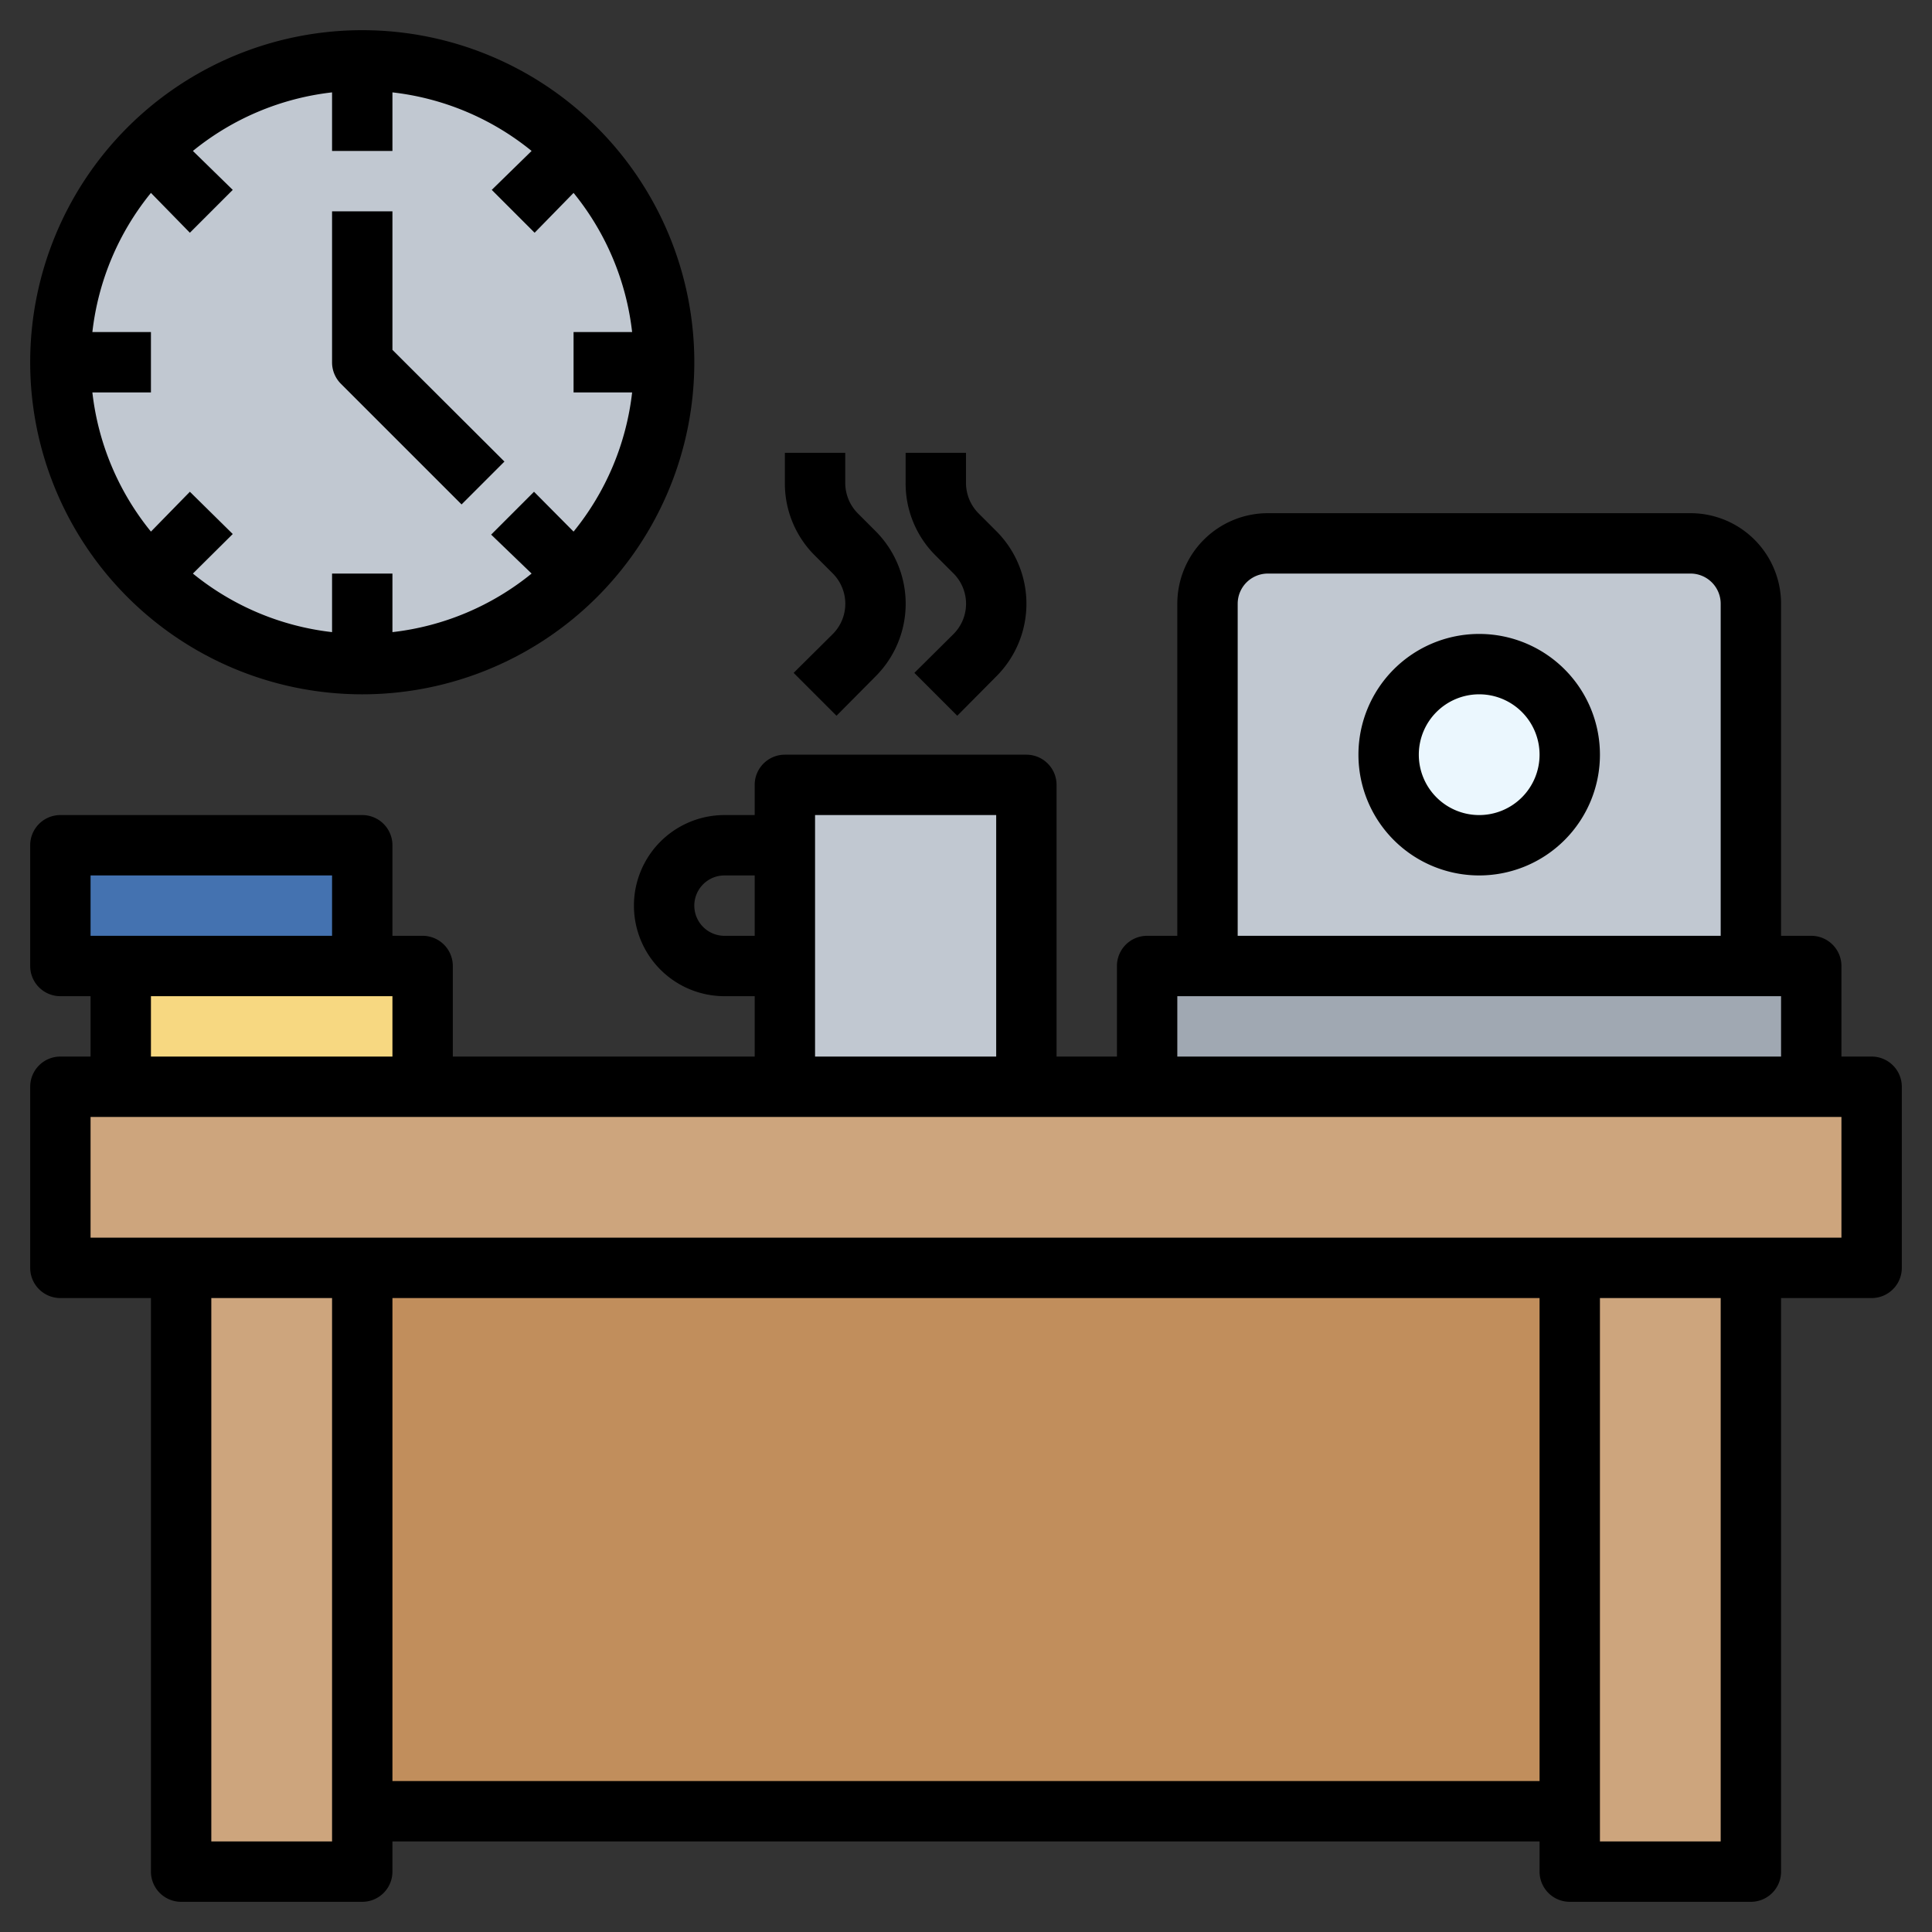 <svg height="512" viewBox="0 0 64 64" width="512" xmlns="http://www.w3.org/2000/svg"><rect x="0" y="0" width="64" height="64" fill="#333333" stroke="none"/><g id="Layer_15" data-name="Layer 15"><path d="m12 42h40v18h-40z" fill="#c18e5c"/><g fill="#cda57d"><path d="m2 36h60v6h-60z"/><path d="m52 42h6v20h-6z"/><path d="m6 42h6v20h-6z"/></g><path d="m38 32h22v4h-22z" fill="#a0a8b2"/><path d="m40 32v-12a2 2 0 0 1 2-2h14a2 2 0 0 1 2 2v12z" fill="#c1c8d1"/><path d="m26 26h8v10h-8z" fill="#c1c8d1"/><path d="m4 32h10v4h-10z" fill="#f7d881"/><path d="m2 28h10v4h-10z" fill="#4472b0"/><circle cx="49" cy="25" fill="#ebf7fe" r="3"/><circle cx="12" cy="12" fill="#c1c8d1" r="10"/><path d="m62 35h-1v-3a1 1 0 0 0 -1-1h-1v-11a3 3 0 0 0 -3-3h-14a3 3 0 0 0 -3 3v11h-1a1 1 0 0 0 -1 1v3h-2v-9a1 1 0 0 0 -1-1h-8a1 1 0 0 0 -1 1v1h-1a3 3 0 0 0 0 6h1v2h-10v-3a1 1 0 0 0 -1-1h-1v-3a1 1 0 0 0 -1-1h-10a1 1 0 0 0 -1 1v4a1 1 0 0 0 1 1h1v2h-1a1 1 0 0 0 -1 1v6a1 1 0 0 0 1 1h3v19a1 1 0 0 0 1 1h6a1 1 0 0 0 1-1v-1h38v1a1 1 0 0 0 1 1h6a1 1 0 0 0 1-1v-19h3a1 1 0 0 0 1-1v-6a1 1 0 0 0 -1-1zm-21-15a1 1 0 0 1 1-1h14a1 1 0 0 1 1 1v11h-16zm-2 13h20v2h-20zm-15-2a1 1 0 0 1 0-2h1v2zm3-4h6v8h-6zm-24 2h8v2h-8zm2 4h8v2h-8zm2 28v-18h4v18zm6-2v-16h38v16zm44 2h-4v-18h4zm4-20h-58v-4h58z"/><path d="m49 21a4 4 0 1 0 4 4 4 4 0 0 0 -4-4zm0 6a2 2 0 1 1 2-2 2 2 0 0 1 -2 2z"/><path d="m27.59 19a1.42 1.42 0 0 1 0 2l-1.3 1.29 1.42 1.42 1.29-1.3a3.4 3.4 0 0 0 0-4.82l-.59-.59a1.43 1.43 0 0 1 -.41-1v-1h-2v1a3.36 3.36 0 0 0 1 2.41z"/><path d="m31.59 19a1.42 1.42 0 0 1 0 2l-1.3 1.29 1.42 1.42 1.29-1.3a3.4 3.4 0 0 0 0-4.82l-.59-.59a1.43 1.43 0 0 1 -.41-1v-1h-2v1a3.36 3.36 0 0 0 1 2.41z"/><path d="m12 23a11 11 0 1 0 -11-11 11 11 0 0 0 11 11zm-7-16.61 1.29 1.32 1.42-1.42-1.32-1.29a8.89 8.89 0 0 1 4.61-1.94v1.94h2v-1.94a8.89 8.89 0 0 1 4.61 1.94l-1.32 1.29 1.42 1.42 1.29-1.32a8.89 8.89 0 0 1 1.94 4.61h-1.94v2h1.94a8.89 8.89 0 0 1 -1.94 4.61l-1.31-1.32-1.42 1.42 1.34 1.29a8.89 8.89 0 0 1 -4.61 1.94v-1.94h-2v1.94a8.89 8.89 0 0 1 -4.61-1.94l1.32-1.31-1.42-1.4-1.29 1.32a8.89 8.89 0 0 1 -1.94-4.61h1.94v-2h-1.94a8.89 8.89 0 0 1 1.94-4.61z"/><path d="m15.29 16.71 1.42-1.42-3.71-3.7v-4.59h-2v5a1 1 0 0 0 .29.71z"/></g></svg>